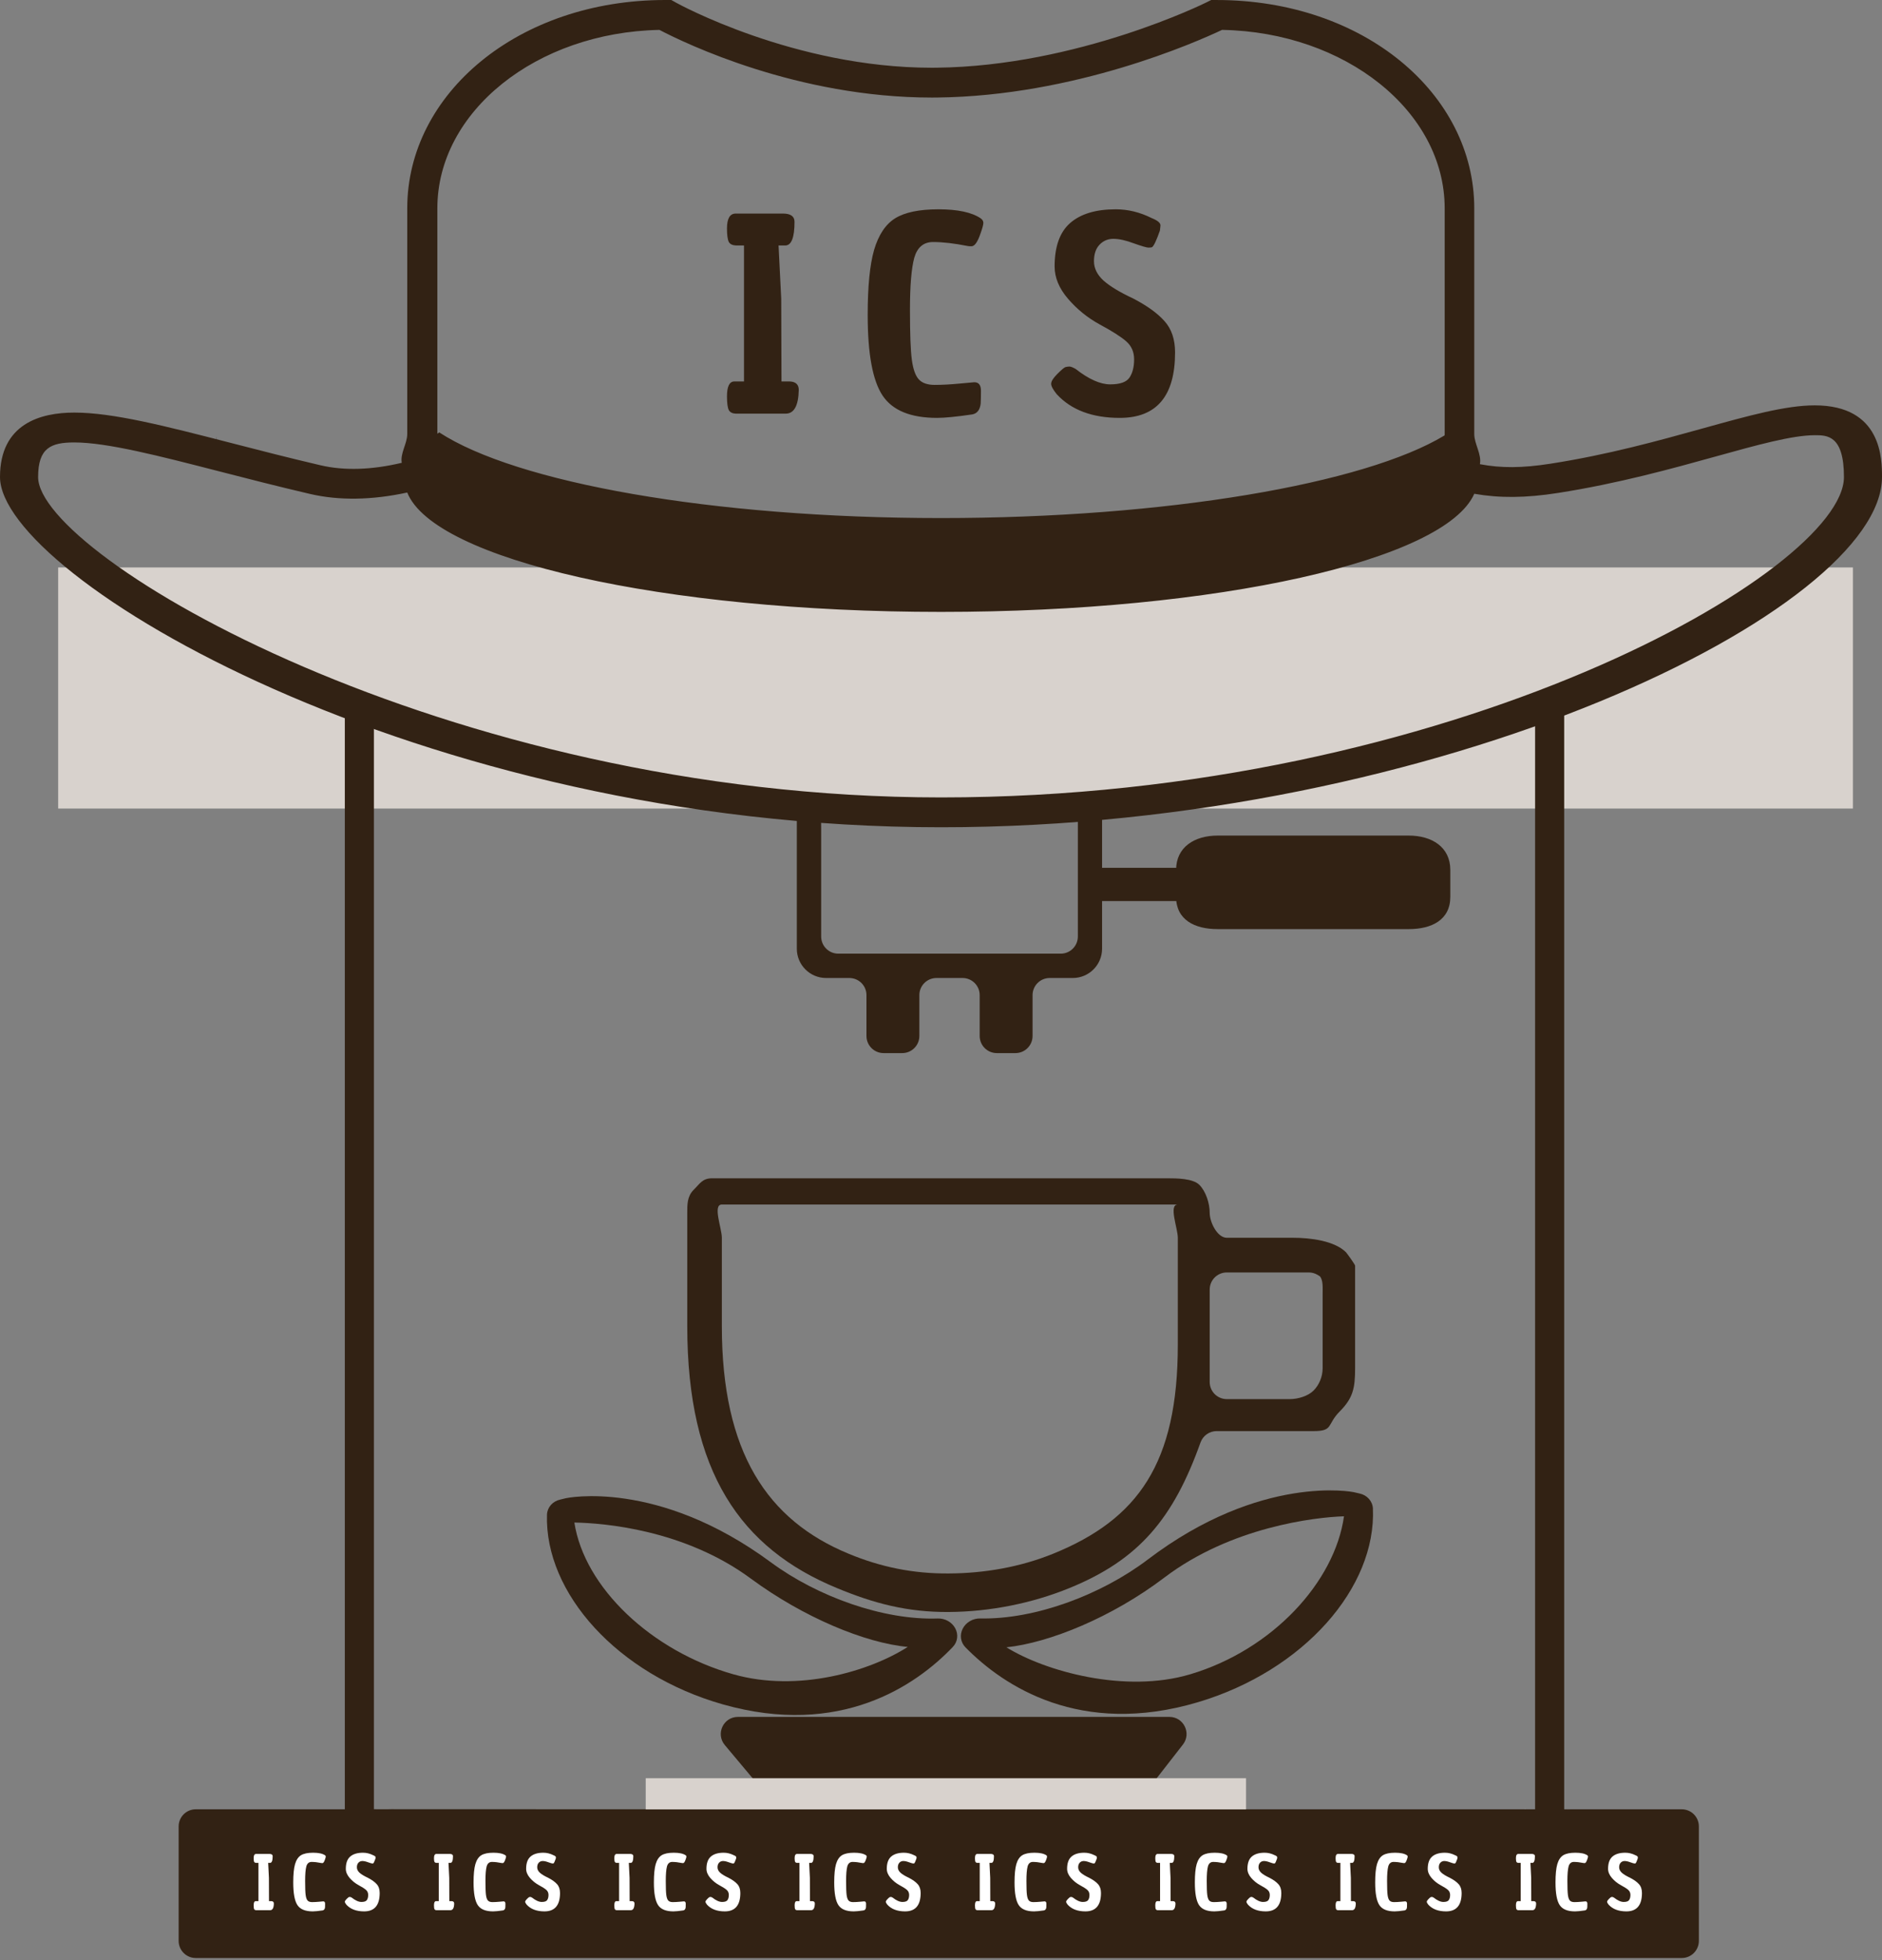 <svg width="906" height="943" viewBox="0 0 906 943" fill="none" xmlns="http://www.w3.org/2000/svg">
<rect x="0" y="0" width="906" height="943" fill="#808080" stroke="none"/>
<g clip-path="url(#clip0_426_197)">
<path d="M103.23 214.61C103.37 214.62 103.52 214.64 103.66 214.66C103.87 213.11 104.07 211.56 104.28 210.01C103.95 211.56 103.6 213.09 103.23 214.61Z" fill="#322214"/>
<path d="M809.6 870.46L745 870.45C765 870.831 751.5 870.78 751.5 870.46V324.92C751.5 324.42 751.5 321 751.5 321C742 330 750 334.477 741.5 334.51L177.5 324.92C177.76 336.94 168.39 318.78 168.36 330.8C168.36 332.45 167.67 333.69 166.66 334.51V869.35C166.66 869.74 166.66 870.07 166.73 870.46H94.24C89.69 870.46 86 874.15 86 878.7V933.77C86 938.32 89.69 942.01 94.24 942.01H809.6C814.15 942.01 817.84 938.32 817.84 933.77V878.7C817.84 874.15 814.15 870.46 809.6 870.46ZM395.31 398.82C395.31 394.27 393.95 327.352 398.5 327.352L518.88 328.677V450.57C518.88 455.12 515.19 458.81 510.64 458.81H403.55C399 458.81 395.31 455.12 395.31 450.57V398.82ZM562.06 870.45C555.2 870.45 551.34 862.56 555.56 857.15L569.46 839.31C573.68 833.9 569.82 826.01 562.96 826.01H355.23C348.23 826.01 344.42 834.18 348.92 839.55L363.49 856.92C367.99 862.28 364.17 870.46 357.17 870.46L188.47 870.4C187 870.5 178.358 870.4 177.5 870.4V324.92C177.5 320.37 194.95 324.92 199.5 324.92L237 325.575C241.55 325.575 238.782 325.594 245.5 325.668L249 325.707C253.5 325.756 256.45 325.839 261 325.839L383.59 327.188V456.42C383.59 464.21 389.9 470.52 397.69 470.52H408.88C413.43 470.52 417.12 474.21 417.12 478.76V498.41C417.12 502.96 420.81 506.65 425.36 506.65H434.34C438.89 506.65 442.58 502.96 442.58 498.41V478.76C442.58 474.21 446.27 470.52 450.82 470.52H463.38C467.93 470.52 471.62 474.21 471.62 478.76V498.41C471.62 502.96 475.31 506.65 479.86 506.65H488.84C493.39 506.65 497.08 502.96 497.08 498.41V478.76C497.08 474.21 500.77 470.52 505.32 470.52H516.44C524.23 470.52 530.54 464.21 530.54 456.42V328.805L621 329.8C625.55 329.8 653 330.153 660 330.23L661.68 330.698C667.5 330.312 675.45 330.45 680 330.45L702.5 330.698C707.05 330.698 735.5 334.444 741.5 334.51V870.46C738.5 870.46 729.5 870.5 728 870.46L562.06 870.45Z" fill="#322214"/>
<path d="M132 299.89C132.12 298.18 132.21 296.46 132.3 294.74H131.25C131.53 296.46 131.78 298.17 132 299.89Z" fill="#322214"/>
<path d="M648 602.5C642.47 596.97 630.96 595.5 622.5 595.5H590.59C586.04 595.5 582.35 588.06 582.35 583.51C582.35 578.82 580.47 573.13 577.35 570.01C574.23 566.95 566.54 566.88 561.85 566.88H342.85C338.1 566.88 336.97 569.45 333.85 572.51C330.79 575.63 330.85 579.52 330.85 583.51V638.01C330.85 708.26 356.63 744.93 402.85 764.01C420.88 771.5 436.98 775.67 456.71 775.54C476.44 775.41 496.69 771.43 514.85 764.01C548.42 750.36 564.89 730.46 577.92 694.01C579.1 690.72 582.2 688.51 585.69 688.51H632.36C642.06 688.51 638.62 685.38 645 679C651.32 672.62 652.35 667.91 652.35 658.28V620.42C652.35 612.35 652.35 615.99 652.35 609C652.5 608.5 648.19 602.7 648 602.5ZM567 595.5V647C567 703.97 547.89 730.9 507 747.5C491.11 753.95 473.77 756.93 456.71 757C439.65 757.13 424.06 753.95 408.5 747.5C369.37 731.35 347.5 698.68 347.5 638.01V595.5C347.5 590.95 342.95 579.5 347.5 579.5H567C562.45 579.5 567 590.95 567 595.5ZM636.72 622.41V658.28C636.72 662.32 635.03 666.33 632.36 669C629.69 671.67 624.89 673.12 620.85 673.12H590.59C586.04 673.12 582.35 669.43 582.35 664.88V620.42C582.35 615.87 586.04 612.18 590.59 612.18H630.06C631.54 612.18 632.99 612.58 634.26 613.33C634.82 613.66 635.3 613.95 635.35 614C637.04 615.83 636.72 619.74 636.72 622.41Z" fill="#322214"/>
<path fill-rule="evenodd" clip-rule="evenodd" d="M660.92 725.67C660.7 722.16 658.09 719.28 654.45 718.52C652.87 718.13 651.57 717.86 651.57 717.86C651.57 717.86 607.14 708.88 552.55 750.3C530.34 767.15 498.47 779.2 471.93 778.64C468.38 778.55 465.04 780.49 463.47 783.53C461.9 786.58 462.41 790.13 464.77 792.53C483.07 811.22 520.14 835.74 576.68 818.94C627.65 803.78 662.61 763.76 660.92 725.67ZM647 729.5C642.56 761.07 612.62 793.7 573 805.5C541.53 814.87 503.02 804.03 484.5 792.53C505.2 790.35 535.34 778.08 560.5 759C592.55 734.67 632.89 729.94 647 729.5Z" fill="#322214"/>
<path fill-rule="evenodd" clip-rule="evenodd" d="M263.319 728.65C263.489 725.17 266.039 722.27 269.639 721.47C271.199 721.06 272.489 720.78 272.489 720.78C272.489 720.78 316.419 711.28 371.099 751.63C393.339 768.04 425.109 779.57 451.409 778.66C454.929 778.53 458.269 780.4 459.869 783.4C461.469 786.4 461.009 789.93 458.699 792.34C440.799 811.12 404.359 835.92 348.079 820.01C297.349 805.66 262.149 766.45 263.319 728.65ZM276.5 732.5C281.32 763.75 313.56 794.33 353 805.5C384.33 814.38 418.78 803.99 437 792.34C416.44 790.46 386.7 778.09 361.5 759.5C329.4 735.81 290.5 732.75 276.5 732.5Z" fill="#322214"/>
<path d="M599.85 855.51H310.85V870.51H599.85V855.51Z" fill="#D8D2CD"/>
<path d="M116.58 915.03C117.21 915.03 117.53 915.44 117.53 916.25C117.53 917.06 117.52 917.67 117.49 918.07C117.39 918.98 116.98 919.5 116.27 919.63C114.02 919.96 112.34 920.12 111.25 920.12C107.48 920.12 104.88 919.06 103.46 916.93C102.04 914.8 101.33 910.96 101.33 905.42C101.33 901.37 101.63 898.28 102.24 896.15C102.87 894 103.87 892.49 105.24 891.63C106.63 890.77 108.7 890.34 111.43 890.34C114.19 890.34 116.21 890.77 117.47 891.63C117.72 891.81 117.85 892.02 117.85 892.28C117.85 892.53 117.72 893.01 117.47 893.72C117.24 894.4 117.01 894.9 116.79 895.2C116.59 895.48 116.37 895.62 116.14 895.62C115.91 895.62 115.73 895.61 115.61 895.58C113.71 895.2 112.06 895.01 110.67 895.01C109.3 895.01 108.4 895.77 107.97 897.29C107.56 898.81 107.36 901.28 107.36 904.7C107.36 908.1 107.45 910.46 107.63 911.81C107.81 913.15 108.14 914.09 108.62 914.62C109.1 915.15 109.86 915.42 110.9 915.42C111.96 915.42 113.15 915.36 114.47 915.23C115.83 915.09 116.53 915.03 116.58 915.03Z" fill="#322214"/>
<path d="M586.18 402H678.18C689.23 402 698.18 407.46 698.18 418.51V431.51C698.18 442.56 689.23 447 678.18 447H586.18C575.13 447 566.18 442.56 566.18 431.51V418.51C566.18 407.46 575.13 402 586.18 402Z" fill="#322214"/>
<path d="M607.18 417.51H530.18V433.51H607.18V417.51Z" fill="#322214"/>
<path d="M892 273H28V389H892V273Z" fill="#D8D2CD"/>
<path d="M873.642 195.024C859.641 195.024 842.082 199.904 819.846 206.07C798.445 212.013 774.193 218.76 746.419 223.088C732.794 225.206 722.726 225.277 712.429 223.325C713.346 218.473 709.715 213.614 709.715 208.812V100.236C709.715 44.968 656.35 0.007 585.747 0.007H583.061L580.796 1.141C580.191 1.45 518.794 31.833 450.877 32.572L448.521 32.587C382.228 32.587 326.13 1.658 325.571 1.342L323.169 0H320.234C249.622 0 196.047 44.968 196.047 100.236V208.812C196.047 213.441 192.59 218.071 193.406 222.658C178.965 226.096 165.733 226.512 154.373 223.863C139.06 220.289 124.93 216.643 111.277 213.126C79.506 204.95 54.419 198.498 35.76 198.498C19.448 198.498 0 203.881 0 229.512C0 277.007 200.879 398 452.995 398C694.274 398 906 292.991 906 229.512C906 220.985 906 195.024 873.642 195.024ZM317.456 14.384C329.761 20.815 383.722 46.935 448.53 46.935L451.143 46.92C517.262 46.202 575.771 20.305 588.305 14.377C647.639 15.439 695.475 53.545 695.475 100.236V208.812C695.475 209.027 695.429 209.257 695.429 209.472C656.864 232.799 561.192 249.243 453.005 249.243C342.571 249.243 248.366 232.125 211.451 208.029C211.13 208.238 210.855 208.467 210.543 208.675V100.243C210.534 53.617 258.251 15.547 317.456 14.384ZM453.005 383.645C213.918 383.645 18.348 267.281 18.348 229.527C18.348 215.509 24.473 212.86 35.769 212.86C51.485 212.86 76.544 219.306 105.556 226.777C118.695 230.158 133.586 233.984 149.146 237.616C163.212 240.91 179.12 240.63 196.047 236.955C208.939 269.212 319.043 294.391 453.005 294.391C586.132 294.391 695.686 269.52 709.715 237.558C721.855 239.69 734.463 239.604 750.023 237.164C779.089 232.627 805.102 225.399 826.008 219.6C845.758 214.116 862.813 209.379 873.66 209.379C879.584 209.379 887.68 209.379 887.68 229.527C887.662 274.214 699.537 383.645 453.005 383.645Z" fill="#322214"/>
<path d="M180 339H166V878H180V339Z" fill="#322214"/>
<path d="M753 339H739V877H753V339Z" fill="#322214"/>
<path d="M353.552 183.512H358.16V118.104H354.32C352.613 118.019 351.461 117.464 350.864 116.44C350.267 115.245 349.968 113.069 349.968 109.912C349.968 105.133 351.376 102.744 354.192 102.744H376.848C380.603 102.744 382.48 104.067 382.48 106.712C382.48 114.307 380.987 118.104 378 118.104H374.8L376.08 143.704L376.208 183.512H380.048C383.035 183.597 384.528 184.963 384.528 187.608C384.357 195.203 382.267 199 378.256 199H354.064C352.528 198.915 351.461 198.36 350.864 197.336C350.267 196.141 349.968 193.923 349.968 190.68C349.968 185.901 351.163 183.512 353.552 183.512ZM469.033 183.896C471.166 183.896 472.233 185.261 472.233 187.992C472.233 190.723 472.19 192.771 472.105 194.136C471.764 197.208 470.398 198.957 468.009 199.384C460.414 200.493 454.782 201.048 451.113 201.048C438.398 201.048 429.652 197.464 424.873 190.296C420.094 183.128 417.705 170.2 417.705 151.512C417.705 137.859 418.729 127.448 420.777 120.28C422.91 113.027 426.281 107.949 430.889 105.048C435.582 102.147 442.537 100.696 451.753 100.696C461.054 100.696 467.838 102.147 472.105 105.048C472.958 105.645 473.385 106.371 473.385 107.224C473.385 108.077 472.958 109.699 472.105 112.088C471.337 114.392 470.569 116.056 469.801 117.08C469.118 118.019 468.393 118.488 467.625 118.488C466.857 118.488 466.26 118.445 465.833 118.36C459.433 117.08 453.886 116.44 449.193 116.44C444.585 116.44 441.556 119 440.105 124.12C438.74 129.24 438.057 137.56 438.057 149.08C438.057 160.515 438.356 168.493 438.953 173.016C439.55 177.539 440.66 180.696 442.281 182.488C443.902 184.28 446.462 185.176 449.961 185.176C453.545 185.176 457.556 184.963 461.993 184.536C466.516 184.109 468.862 183.896 469.033 183.896ZM508.719 189.656C506.927 187.437 506.031 185.773 506.031 184.664C506.031 183.469 507.012 181.891 508.975 179.928C511.023 177.88 512.346 176.771 512.943 176.6C513.626 176.429 514.266 176.344 514.863 176.344C515.46 176.344 516.442 176.728 517.807 177.496C524.122 182.445 529.668 184.92 534.447 184.92C539.226 184.92 542.34 183.811 543.791 181.592C545.242 179.373 545.967 176.472 545.967 172.888C545.967 169.304 544.687 166.403 542.127 164.184C539.567 161.965 535.343 159.277 529.455 156.12C523.652 152.963 518.575 148.867 514.223 143.832C509.871 138.797 507.695 133.592 507.695 128.216C507.695 118.659 510.17 111.704 515.119 107.352C520.154 102.915 527.492 100.696 537.135 100.696C543.023 100.696 548.783 102.104 554.415 104.92C557.402 106.115 558.81 107.352 558.639 108.632C558.554 109.144 558.468 109.912 558.383 110.936C556.762 115.544 555.524 118.189 554.671 118.872C554.415 119.043 553.818 119.128 552.879 119.128C552.026 119.128 549.679 118.445 545.839 117.08C541.999 115.629 538.714 114.904 535.983 114.904C533.338 114.904 531.119 115.843 529.327 117.72C527.535 119.597 526.639 122.243 526.639 125.656C526.639 129.069 528.175 132.184 531.247 135C534.319 137.731 539.055 140.589 545.455 143.576C552.196 147.075 557.231 150.701 560.559 154.456C563.972 158.211 565.679 163.245 565.679 169.56C565.679 190.552 556.804 201.048 539.055 201.048C525.828 201.048 515.716 197.251 508.719 189.656Z" fill="#322214"/>
<path d="M123.124 914.644H124.42V896.248H123.34C122.86 896.224 122.536 896.068 122.368 895.78C122.2 895.444 122.116 894.832 122.116 893.944C122.116 892.6 122.512 891.928 123.304 891.928H129.676C130.732 891.928 131.26 892.3 131.26 893.044C131.26 895.18 130.84 896.248 130 896.248H129.1L129.46 903.448L129.496 914.644H130.576C131.416 914.668 131.836 915.052 131.836 915.796C131.788 917.932 131.2 919 130.072 919H123.268C122.836 918.976 122.536 918.82 122.368 918.532C122.2 918.196 122.116 917.572 122.116 916.66C122.116 915.316 122.452 914.644 123.124 914.644ZM155.603 914.752C156.203 914.752 156.503 915.136 156.503 915.904C156.503 916.672 156.491 917.248 156.467 917.632C156.371 918.496 155.987 918.988 155.315 919.108C153.179 919.42 151.595 919.576 150.563 919.576C146.987 919.576 144.527 918.568 143.183 916.552C141.839 914.536 141.167 910.9 141.167 905.644C141.167 901.804 141.455 898.876 142.031 896.86C142.631 894.82 143.579 893.392 144.875 892.576C146.195 891.76 148.151 891.352 150.743 891.352C153.359 891.352 155.267 891.76 156.467 892.576C156.707 892.744 156.827 892.948 156.827 893.188C156.827 893.428 156.707 893.884 156.467 894.556C156.251 895.204 156.035 895.672 155.819 895.96C155.627 896.224 155.423 896.356 155.207 896.356C154.991 896.356 154.823 896.344 154.703 896.32C152.903 895.96 151.343 895.78 150.023 895.78C148.727 895.78 147.875 896.5 147.467 897.94C147.083 899.38 146.891 901.72 146.891 904.96C146.891 908.176 146.975 910.42 147.143 911.692C147.311 912.964 147.623 913.852 148.079 914.356C148.535 914.86 149.255 915.112 150.239 915.112C151.247 915.112 152.375 915.052 153.623 914.932C154.895 914.812 155.555 914.752 155.603 914.752ZM166.765 916.372C166.261 915.748 166.009 915.28 166.009 914.968C166.009 914.632 166.285 914.188 166.837 913.636C167.413 913.06 167.785 912.748 167.953 912.7C168.145 912.652 168.325 912.628 168.493 912.628C168.661 912.628 168.937 912.736 169.321 912.952C171.097 914.344 172.657 915.04 174.001 915.04C175.345 915.04 176.221 914.728 176.629 914.104C177.037 913.48 177.241 912.664 177.241 911.656C177.241 910.648 176.881 909.832 176.161 909.208C175.441 908.584 174.253 907.828 172.597 906.94C170.965 906.052 169.537 904.9 168.313 903.484C167.089 902.068 166.477 900.604 166.477 899.092C166.477 896.404 167.173 894.448 168.565 893.224C169.981 891.976 172.045 891.352 174.757 891.352C176.413 891.352 178.033 891.748 179.617 892.54C180.457 892.876 180.853 893.224 180.805 893.584C180.781 893.728 180.757 893.944 180.733 894.232C180.277 895.528 179.929 896.272 179.689 896.464C179.617 896.512 179.449 896.536 179.185 896.536C178.945 896.536 178.285 896.344 177.205 895.96C176.125 895.552 175.201 895.348 174.433 895.348C173.689 895.348 173.065 895.612 172.561 896.14C172.057 896.668 171.805 897.412 171.805 898.372C171.805 899.332 172.237 900.208 173.101 901C173.965 901.768 175.297 902.572 177.097 903.412C178.993 904.396 180.409 905.416 181.345 906.472C182.305 907.528 182.785 908.944 182.785 910.72C182.785 916.624 180.289 919.576 175.297 919.576C171.577 919.576 168.733 918.508 166.765 916.372ZM209.932 914.644H211.228V896.248H210.148C209.668 896.224 209.344 896.068 209.176 895.78C209.008 895.444 208.924 894.832 208.924 893.944C208.924 892.6 209.32 891.928 210.112 891.928H216.484C217.54 891.928 218.068 892.3 218.068 893.044C218.068 895.18 217.648 896.248 216.808 896.248H215.908L216.268 903.448L216.304 914.644H217.384C218.224 914.668 218.644 915.052 218.644 915.796C218.596 917.932 218.008 919 216.88 919H210.076C209.644 918.976 209.344 918.82 209.176 918.532C209.008 918.196 208.924 917.572 208.924 916.66C208.924 915.316 209.26 914.644 209.932 914.644ZM242.411 914.752C243.011 914.752 243.311 915.136 243.311 915.904C243.311 916.672 243.299 917.248 243.275 917.632C243.179 918.496 242.795 918.988 242.123 919.108C239.987 919.42 238.403 919.576 237.371 919.576C233.795 919.576 231.335 918.568 229.991 916.552C228.647 914.536 227.975 910.9 227.975 905.644C227.975 901.804 228.263 898.876 228.839 896.86C229.439 894.82 230.387 893.392 231.683 892.576C233.003 891.76 234.959 891.352 237.551 891.352C240.167 891.352 242.075 891.76 243.275 892.576C243.515 892.744 243.635 892.948 243.635 893.188C243.635 893.428 243.515 893.884 243.275 894.556C243.059 895.204 242.843 895.672 242.627 895.96C242.435 896.224 242.231 896.356 242.015 896.356C241.799 896.356 241.631 896.344 241.511 896.32C239.711 895.96 238.151 895.78 236.831 895.78C235.535 895.78 234.683 896.5 234.275 897.94C233.891 899.38 233.699 901.72 233.699 904.96C233.699 908.176 233.783 910.42 233.951 911.692C234.119 912.964 234.431 913.852 234.887 914.356C235.343 914.86 236.063 915.112 237.047 915.112C238.055 915.112 239.183 915.052 240.431 914.932C241.703 914.812 242.363 914.752 242.411 914.752ZM253.573 916.372C253.069 915.748 252.817 915.28 252.817 914.968C252.817 914.632 253.093 914.188 253.645 913.636C254.221 913.06 254.593 912.748 254.761 912.7C254.953 912.652 255.133 912.628 255.301 912.628C255.469 912.628 255.745 912.736 256.129 912.952C257.905 914.344 259.465 915.04 260.809 915.04C262.153 915.04 263.029 914.728 263.437 914.104C263.845 913.48 264.049 912.664 264.049 911.656C264.049 910.648 263.689 909.832 262.969 909.208C262.249 908.584 261.061 907.828 259.405 906.94C257.773 906.052 256.345 904.9 255.121 903.484C253.897 902.068 253.285 900.604 253.285 899.092C253.285 896.404 253.981 894.448 255.373 893.224C256.789 891.976 258.853 891.352 261.565 891.352C263.221 891.352 264.841 891.748 266.425 892.54C267.265 892.876 267.661 893.224 267.613 893.584C267.589 893.728 267.565 893.944 267.541 894.232C267.085 895.528 266.737 896.272 266.497 896.464C266.425 896.512 266.257 896.536 265.993 896.536C265.753 896.536 265.093 896.344 264.013 895.96C262.933 895.552 262.009 895.348 261.241 895.348C260.497 895.348 259.873 895.612 259.369 896.14C258.865 896.668 258.613 897.412 258.613 898.372C258.613 899.332 259.045 900.208 259.909 901C260.773 901.768 262.105 902.572 263.905 903.412C265.801 904.396 267.217 905.416 268.153 906.472C269.113 907.528 269.593 908.944 269.593 910.72C269.593 916.624 267.097 919.576 262.105 919.576C258.385 919.576 255.541 918.508 253.573 916.372ZM296.74 914.644H298.036V896.248H296.956C296.476 896.224 296.152 896.068 295.984 895.78C295.816 895.444 295.732 894.832 295.732 893.944C295.732 892.6 296.128 891.928 296.92 891.928H303.292C304.348 891.928 304.876 892.3 304.876 893.044C304.876 895.18 304.456 896.248 303.616 896.248H302.716L303.076 903.448L303.112 914.644H304.192C305.032 914.668 305.452 915.052 305.452 915.796C305.404 917.932 304.816 919 303.688 919H296.884C296.452 918.976 296.152 918.82 295.984 918.532C295.816 918.196 295.732 917.572 295.732 916.66C295.732 915.316 296.068 914.644 296.74 914.644ZM329.219 914.752C329.819 914.752 330.119 915.136 330.119 915.904C330.119 916.672 330.107 917.248 330.083 917.632C329.987 918.496 329.603 918.988 328.931 919.108C326.795 919.42 325.211 919.576 324.179 919.576C320.603 919.576 318.143 918.568 316.799 916.552C315.455 914.536 314.783 910.9 314.783 905.644C314.783 901.804 315.071 898.876 315.647 896.86C316.247 894.82 317.195 893.392 318.491 892.576C319.811 891.76 321.767 891.352 324.359 891.352C326.975 891.352 328.883 891.76 330.083 892.576C330.323 892.744 330.443 892.948 330.443 893.188C330.443 893.428 330.323 893.884 330.083 894.556C329.867 895.204 329.651 895.672 329.435 895.96C329.243 896.224 329.039 896.356 328.823 896.356C328.607 896.356 328.439 896.344 328.319 896.32C326.519 895.96 324.959 895.78 323.639 895.78C322.343 895.78 321.491 896.5 321.083 897.94C320.699 899.38 320.507 901.72 320.507 904.96C320.507 908.176 320.591 910.42 320.759 911.692C320.927 912.964 321.239 913.852 321.695 914.356C322.151 914.86 322.871 915.112 323.855 915.112C324.863 915.112 325.991 915.052 327.239 914.932C328.511 914.812 329.171 914.752 329.219 914.752ZM340.38 916.372C339.876 915.748 339.624 915.28 339.624 914.968C339.624 914.632 339.9 914.188 340.452 913.636C341.028 913.06 341.4 912.748 341.568 912.7C341.76 912.652 341.94 912.628 342.108 912.628C342.276 912.628 342.552 912.736 342.936 912.952C344.712 914.344 346.272 915.04 347.616 915.04C348.96 915.04 349.836 914.728 350.244 914.104C350.652 913.48 350.856 912.664 350.856 911.656C350.856 910.648 350.496 909.832 349.776 909.208C349.056 908.584 347.868 907.828 346.212 906.94C344.58 906.052 343.152 904.9 341.928 903.484C340.704 902.068 340.092 900.604 340.092 899.092C340.092 896.404 340.788 894.448 342.18 893.224C343.596 891.976 345.66 891.352 348.372 891.352C350.028 891.352 351.648 891.748 353.232 892.54C354.072 892.876 354.468 893.224 354.42 893.584C354.396 893.728 354.372 893.944 354.348 894.232C353.892 895.528 353.544 896.272 353.304 896.464C353.232 896.512 353.064 896.536 352.8 896.536C352.56 896.536 351.9 896.344 350.82 895.96C349.74 895.552 348.816 895.348 348.048 895.348C347.304 895.348 346.68 895.612 346.176 896.14C345.672 896.668 345.42 897.412 345.42 898.372C345.42 899.332 345.852 900.208 346.716 901C347.58 901.768 348.912 902.572 350.712 903.412C352.608 904.396 354.024 905.416 354.96 906.472C355.92 907.528 356.4 908.944 356.4 910.72C356.4 916.624 353.904 919.576 348.912 919.576C345.192 919.576 342.348 918.508 340.38 916.372ZM383.547 914.644H384.843V896.248H383.763C383.283 896.224 382.959 896.068 382.791 895.78C382.623 895.444 382.539 894.832 382.539 893.944C382.539 892.6 382.935 891.928 383.727 891.928H390.099C391.155 891.928 391.683 892.3 391.683 893.044C391.683 895.18 391.263 896.248 390.423 896.248H389.523L389.883 903.448L389.919 914.644H390.999C391.839 914.668 392.259 915.052 392.259 915.796C392.211 917.932 391.623 919 390.495 919H383.691C383.259 918.976 382.959 918.82 382.791 918.532C382.623 918.196 382.539 917.572 382.539 916.66C382.539 915.316 382.875 914.644 383.547 914.644ZM416.026 914.752C416.626 914.752 416.926 915.136 416.926 915.904C416.926 916.672 416.914 917.248 416.89 917.632C416.794 918.496 416.41 918.988 415.738 919.108C413.602 919.42 412.018 919.576 410.986 919.576C407.41 919.576 404.95 918.568 403.606 916.552C402.262 914.536 401.59 910.9 401.59 905.644C401.59 901.804 401.878 898.876 402.454 896.86C403.054 894.82 404.002 893.392 405.298 892.576C406.618 891.76 408.574 891.352 411.166 891.352C413.782 891.352 415.69 891.76 416.89 892.576C417.13 892.744 417.25 892.948 417.25 893.188C417.25 893.428 417.13 893.884 416.89 894.556C416.674 895.204 416.458 895.672 416.242 895.96C416.05 896.224 415.846 896.356 415.63 896.356C415.414 896.356 415.246 896.344 415.126 896.32C413.326 895.96 411.766 895.78 410.446 895.78C409.15 895.78 408.298 896.5 407.89 897.94C407.506 899.38 407.314 901.72 407.314 904.96C407.314 908.176 407.398 910.42 407.566 911.692C407.734 912.964 408.046 913.852 408.502 914.356C408.958 914.86 409.678 915.112 410.662 915.112C411.67 915.112 412.798 915.052 414.046 914.932C415.318 914.812 415.978 914.752 416.026 914.752ZM427.188 916.372C426.684 915.748 426.432 915.28 426.432 914.968C426.432 914.632 426.708 914.188 427.26 913.636C427.836 913.06 428.208 912.748 428.376 912.7C428.568 912.652 428.748 912.628 428.916 912.628C429.084 912.628 429.36 912.736 429.744 912.952C431.52 914.344 433.08 915.04 434.424 915.04C435.768 915.04 436.644 914.728 437.052 914.104C437.46 913.48 437.664 912.664 437.664 911.656C437.664 910.648 437.304 909.832 436.584 909.208C435.864 908.584 434.676 907.828 433.02 906.94C431.388 906.052 429.96 904.9 428.736 903.484C427.512 902.068 426.9 900.604 426.9 899.092C426.9 896.404 427.596 894.448 428.988 893.224C430.404 891.976 432.468 891.352 435.18 891.352C436.836 891.352 438.456 891.748 440.04 892.54C440.88 892.876 441.276 893.224 441.228 893.584C441.204 893.728 441.18 893.944 441.156 894.232C440.7 895.528 440.352 896.272 440.112 896.464C440.04 896.512 439.872 896.536 439.608 896.536C439.368 896.536 438.708 896.344 437.628 895.96C436.548 895.552 435.624 895.348 434.856 895.348C434.112 895.348 433.488 895.612 432.984 896.14C432.48 896.668 432.228 897.412 432.228 898.372C432.228 899.332 432.66 900.208 433.524 901C434.388 901.768 435.72 902.572 437.52 903.412C439.416 904.396 440.832 905.416 441.768 906.472C442.728 907.528 443.208 908.944 443.208 910.72C443.208 916.624 440.712 919.576 435.72 919.576C432 919.576 429.156 918.508 427.188 916.372ZM470.355 914.644H471.651V896.248H470.571C470.091 896.224 469.767 896.068 469.599 895.78C469.431 895.444 469.347 894.832 469.347 893.944C469.347 892.6 469.743 891.928 470.535 891.928H476.907C477.963 891.928 478.491 892.3 478.491 893.044C478.491 895.18 478.071 896.248 477.231 896.248H476.331L476.691 903.448L476.727 914.644H477.807C478.647 914.668 479.067 915.052 479.067 915.796C479.019 917.932 478.431 919 477.303 919H470.499C470.067 918.976 469.767 918.82 469.599 918.532C469.431 918.196 469.347 917.572 469.347 916.66C469.347 915.316 469.683 914.644 470.355 914.644ZM502.834 914.752C503.434 914.752 503.734 915.136 503.734 915.904C503.734 916.672 503.722 917.248 503.698 917.632C503.602 918.496 503.218 918.988 502.546 919.108C500.41 919.42 498.826 919.576 497.794 919.576C494.218 919.576 491.758 918.568 490.414 916.552C489.07 914.536 488.398 910.9 488.398 905.644C488.398 901.804 488.686 898.876 489.262 896.86C489.862 894.82 490.81 893.392 492.106 892.576C493.426 891.76 495.382 891.352 497.974 891.352C500.59 891.352 502.498 891.76 503.698 892.576C503.938 892.744 504.058 892.948 504.058 893.188C504.058 893.428 503.938 893.884 503.698 894.556C503.482 895.204 503.266 895.672 503.05 895.96C502.858 896.224 502.654 896.356 502.438 896.356C502.222 896.356 502.054 896.344 501.934 896.32C500.134 895.96 498.574 895.78 497.254 895.78C495.958 895.78 495.106 896.5 494.698 897.94C494.314 899.38 494.122 901.72 494.122 904.96C494.122 908.176 494.206 910.42 494.374 911.692C494.542 912.964 494.854 913.852 495.31 914.356C495.766 914.86 496.486 915.112 497.47 915.112C498.478 915.112 499.606 915.052 500.854 914.932C502.126 914.812 502.786 914.752 502.834 914.752ZM513.996 916.372C513.492 915.748 513.24 915.28 513.24 914.968C513.24 914.632 513.516 914.188 514.068 913.636C514.644 913.06 515.016 912.748 515.184 912.7C515.376 912.652 515.556 912.628 515.724 912.628C515.892 912.628 516.168 912.736 516.552 912.952C518.328 914.344 519.888 915.04 521.232 915.04C522.576 915.04 523.452 914.728 523.86 914.104C524.268 913.48 524.472 912.664 524.472 911.656C524.472 910.648 524.112 909.832 523.392 909.208C522.672 908.584 521.484 907.828 519.828 906.94C518.196 906.052 516.768 904.9 515.544 903.484C514.32 902.068 513.708 900.604 513.708 899.092C513.708 896.404 514.404 894.448 515.796 893.224C517.212 891.976 519.276 891.352 521.988 891.352C523.644 891.352 525.264 891.748 526.848 892.54C527.688 892.876 528.084 893.224 528.036 893.584C528.012 893.728 527.988 893.944 527.964 894.232C527.508 895.528 527.16 896.272 526.92 896.464C526.848 896.512 526.68 896.536 526.416 896.536C526.176 896.536 525.516 896.344 524.436 895.96C523.356 895.552 522.432 895.348 521.664 895.348C520.92 895.348 520.296 895.612 519.792 896.14C519.288 896.668 519.036 897.412 519.036 898.372C519.036 899.332 519.468 900.208 520.332 901C521.196 901.768 522.528 902.572 524.328 903.412C526.224 904.396 527.64 905.416 528.576 906.472C529.536 907.528 530.016 908.944 530.016 910.72C530.016 916.624 527.52 919.576 522.528 919.576C518.808 919.576 515.964 918.508 513.996 916.372ZM557.163 914.644H558.459V896.248H557.379C556.899 896.224 556.575 896.068 556.407 895.78C556.239 895.444 556.155 894.832 556.155 893.944C556.155 892.6 556.551 891.928 557.343 891.928H563.715C564.771 891.928 565.299 892.3 565.299 893.044C565.299 895.18 564.879 896.248 564.039 896.248H563.139L563.499 903.448L563.535 914.644H564.615C565.455 914.668 565.875 915.052 565.875 915.796C565.827 917.932 565.239 919 564.111 919H557.307C556.875 918.976 556.575 918.82 556.407 918.532C556.239 918.196 556.155 917.572 556.155 916.66C556.155 915.316 556.491 914.644 557.163 914.644ZM589.642 914.752C590.242 914.752 590.542 915.136 590.542 915.904C590.542 916.672 590.53 917.248 590.506 917.632C590.41 918.496 590.026 918.988 589.354 919.108C587.218 919.42 585.634 919.576 584.602 919.576C581.026 919.576 578.566 918.568 577.222 916.552C575.878 914.536 575.206 910.9 575.206 905.644C575.206 901.804 575.494 898.876 576.07 896.86C576.67 894.82 577.618 893.392 578.914 892.576C580.234 891.76 582.19 891.352 584.782 891.352C587.398 891.352 589.306 891.76 590.506 892.576C590.746 892.744 590.866 892.948 590.866 893.188C590.866 893.428 590.746 893.884 590.506 894.556C590.29 895.204 590.074 895.672 589.858 895.96C589.666 896.224 589.462 896.356 589.246 896.356C589.03 896.356 588.862 896.344 588.742 896.32C586.942 895.96 585.382 895.78 584.062 895.78C582.766 895.78 581.914 896.5 581.506 897.94C581.122 899.38 580.93 901.72 580.93 904.96C580.93 908.176 581.014 910.42 581.182 911.692C581.35 912.964 581.662 913.852 582.118 914.356C582.574 914.86 583.294 915.112 584.278 915.112C585.286 915.112 586.414 915.052 587.662 914.932C588.934 914.812 589.594 914.752 589.642 914.752ZM600.804 916.372C600.3 915.748 600.048 915.28 600.048 914.968C600.048 914.632 600.324 914.188 600.876 913.636C601.452 913.06 601.824 912.748 601.992 912.7C602.184 912.652 602.364 912.628 602.532 912.628C602.7 912.628 602.976 912.736 603.36 912.952C605.136 914.344 606.696 915.04 608.04 915.04C609.384 915.04 610.26 914.728 610.668 914.104C611.076 913.48 611.28 912.664 611.28 911.656C611.28 910.648 610.92 909.832 610.2 909.208C609.48 908.584 608.292 907.828 606.636 906.94C605.004 906.052 603.576 904.9 602.352 903.484C601.128 902.068 600.516 900.604 600.516 899.092C600.516 896.404 601.212 894.448 602.604 893.224C604.02 891.976 606.084 891.352 608.796 891.352C610.452 891.352 612.072 891.748 613.656 892.54C614.496 892.876 614.892 893.224 614.844 893.584C614.82 893.728 614.796 893.944 614.772 894.232C614.316 895.528 613.968 896.272 613.728 896.464C613.656 896.512 613.488 896.536 613.224 896.536C612.984 896.536 612.324 896.344 611.244 895.96C610.164 895.552 609.24 895.348 608.472 895.348C607.728 895.348 607.104 895.612 606.6 896.14C606.096 896.668 605.844 897.412 605.844 898.372C605.844 899.332 606.276 900.208 607.14 901C608.004 901.768 609.336 902.572 611.136 903.412C613.032 904.396 614.448 905.416 615.384 906.472C616.344 907.528 616.824 908.944 616.824 910.72C616.824 916.624 614.328 919.576 609.336 919.576C605.616 919.576 602.772 918.508 600.804 916.372ZM643.971 914.644H645.267V896.248H644.187C643.707 896.224 643.383 896.068 643.215 895.78C643.047 895.444 642.963 894.832 642.963 893.944C642.963 892.6 643.359 891.928 644.151 891.928H650.523C651.579 891.928 652.107 892.3 652.107 893.044C652.107 895.18 651.687 896.248 650.847 896.248H649.947L650.307 903.448L650.343 914.644H651.423C652.263 914.668 652.683 915.052 652.683 915.796C652.635 917.932 652.047 919 650.919 919H644.115C643.683 918.976 643.383 918.82 643.215 918.532C643.047 918.196 642.963 917.572 642.963 916.66C642.963 915.316 643.299 914.644 643.971 914.644ZM676.45 914.752C677.05 914.752 677.35 915.136 677.35 915.904C677.35 916.672 677.338 917.248 677.314 917.632C677.218 918.496 676.834 918.988 676.162 919.108C674.026 919.42 672.442 919.576 671.41 919.576C667.834 919.576 665.374 918.568 664.03 916.552C662.686 914.536 662.014 910.9 662.014 905.644C662.014 901.804 662.302 898.876 662.878 896.86C663.478 894.82 664.426 893.392 665.722 892.576C667.042 891.76 668.998 891.352 671.59 891.352C674.206 891.352 676.114 891.76 677.314 892.576C677.554 892.744 677.674 892.948 677.674 893.188C677.674 893.428 677.554 893.884 677.314 894.556C677.098 895.204 676.882 895.672 676.666 895.96C676.474 896.224 676.27 896.356 676.054 896.356C675.838 896.356 675.67 896.344 675.55 896.32C673.75 895.96 672.19 895.78 670.87 895.78C669.574 895.78 668.722 896.5 668.314 897.94C667.93 899.38 667.738 901.72 667.738 904.96C667.738 908.176 667.822 910.42 667.99 911.692C668.158 912.964 668.47 913.852 668.926 914.356C669.382 914.86 670.102 915.112 671.086 915.112C672.094 915.112 673.222 915.052 674.47 914.932C675.742 914.812 676.402 914.752 676.45 914.752ZM687.612 916.372C687.108 915.748 686.856 915.28 686.856 914.968C686.856 914.632 687.132 914.188 687.684 913.636C688.26 913.06 688.632 912.748 688.8 912.7C688.992 912.652 689.172 912.628 689.34 912.628C689.508 912.628 689.784 912.736 690.168 912.952C691.944 914.344 693.504 915.04 694.848 915.04C696.192 915.04 697.068 914.728 697.476 914.104C697.884 913.48 698.088 912.664 698.088 911.656C698.088 910.648 697.728 909.832 697.008 909.208C696.288 908.584 695.1 907.828 693.444 906.94C691.812 906.052 690.384 904.9 689.16 903.484C687.936 902.068 687.324 900.604 687.324 899.092C687.324 896.404 688.02 894.448 689.412 893.224C690.828 891.976 692.892 891.352 695.604 891.352C697.26 891.352 698.88 891.748 700.464 892.54C701.304 892.876 701.7 893.224 701.652 893.584C701.628 893.728 701.604 893.944 701.58 894.232C701.124 895.528 700.776 896.272 700.536 896.464C700.464 896.512 700.296 896.536 700.032 896.536C699.792 896.536 699.132 896.344 698.052 895.96C696.972 895.552 696.048 895.348 695.28 895.348C694.536 895.348 693.912 895.612 693.408 896.14C692.904 896.668 692.652 897.412 692.652 898.372C692.652 899.332 693.084 900.208 693.948 901C694.812 901.768 696.144 902.572 697.944 903.412C699.84 904.396 701.256 905.416 702.192 906.472C703.152 907.528 703.632 908.944 703.632 910.72C703.632 916.624 701.136 919.576 696.144 919.576C692.424 919.576 689.58 918.508 687.612 916.372ZM730.779 914.644H732.075V896.248H730.995C730.515 896.224 730.191 896.068 730.023 895.78C729.855 895.444 729.771 894.832 729.771 893.944C729.771 892.6 730.167 891.928 730.959 891.928H737.331C738.387 891.928 738.915 892.3 738.915 893.044C738.915 895.18 738.495 896.248 737.655 896.248H736.755L737.115 903.448L737.151 914.644H738.231C739.071 914.668 739.491 915.052 739.491 915.796C739.443 917.932 738.855 919 737.727 919H730.923C730.491 918.976 730.191 918.82 730.023 918.532C729.855 918.196 729.771 917.572 729.771 916.66C729.771 915.316 730.107 914.644 730.779 914.644ZM763.258 914.752C763.858 914.752 764.158 915.136 764.158 915.904C764.158 916.672 764.146 917.248 764.122 917.632C764.026 918.496 763.642 918.988 762.97 919.108C760.834 919.42 759.25 919.576 758.218 919.576C754.642 919.576 752.182 918.568 750.838 916.552C749.494 914.536 748.822 910.9 748.822 905.644C748.822 901.804 749.11 898.876 749.686 896.86C750.286 894.82 751.234 893.392 752.53 892.576C753.85 891.76 755.806 891.352 758.398 891.352C761.014 891.352 762.922 891.76 764.122 892.576C764.362 892.744 764.482 892.948 764.482 893.188C764.482 893.428 764.362 893.884 764.122 894.556C763.906 895.204 763.69 895.672 763.474 895.96C763.282 896.224 763.078 896.356 762.862 896.356C762.646 896.356 762.478 896.344 762.358 896.32C760.558 895.96 758.998 895.78 757.678 895.78C756.382 895.78 755.53 896.5 755.122 897.94C754.738 899.38 754.546 901.72 754.546 904.96C754.546 908.176 754.63 910.42 754.798 911.692C754.966 912.964 755.278 913.852 755.734 914.356C756.19 914.86 756.91 915.112 757.894 915.112C758.902 915.112 760.03 915.052 761.278 914.932C762.55 914.812 763.21 914.752 763.258 914.752ZM774.419 916.372C773.915 915.748 773.663 915.28 773.663 914.968C773.663 914.632 773.939 914.188 774.491 913.636C775.067 913.06 775.439 912.748 775.607 912.7C775.799 912.652 775.979 912.628 776.147 912.628C776.315 912.628 776.591 912.736 776.975 912.952C778.751 914.344 780.311 915.04 781.655 915.04C782.999 915.04 783.875 914.728 784.283 914.104C784.691 913.48 784.895 912.664 784.895 911.656C784.895 910.648 784.535 909.832 783.815 909.208C783.095 908.584 781.907 907.828 780.251 906.94C778.619 906.052 777.191 904.9 775.967 903.484C774.743 902.068 774.131 900.604 774.131 899.092C774.131 896.404 774.827 894.448 776.219 893.224C777.635 891.976 779.699 891.352 782.411 891.352C784.067 891.352 785.687 891.748 787.271 892.54C788.111 892.876 788.507 893.224 788.459 893.584C788.435 893.728 788.411 893.944 788.387 894.232C787.931 895.528 787.583 896.272 787.343 896.464C787.271 896.512 787.103 896.536 786.839 896.536C786.599 896.536 785.939 896.344 784.859 895.96C783.779 895.552 782.855 895.348 782.087 895.348C781.343 895.348 780.719 895.612 780.215 896.14C779.711 896.668 779.459 897.412 779.459 898.372C779.459 899.332 779.891 900.208 780.755 901C781.619 901.768 782.951 902.572 784.751 903.412C786.647 904.396 788.063 905.416 788.999 906.472C789.959 907.528 790.439 908.944 790.439 910.72C790.439 916.624 787.943 919.576 782.951 919.576C779.231 919.576 776.387 918.508 774.419 916.372Z" fill="white"/>
</g>
<defs>
<clipPath id="clip0_426_197">
<rect width="906" height="943" fill="white"/>
</clipPath>
</defs>
</svg>
